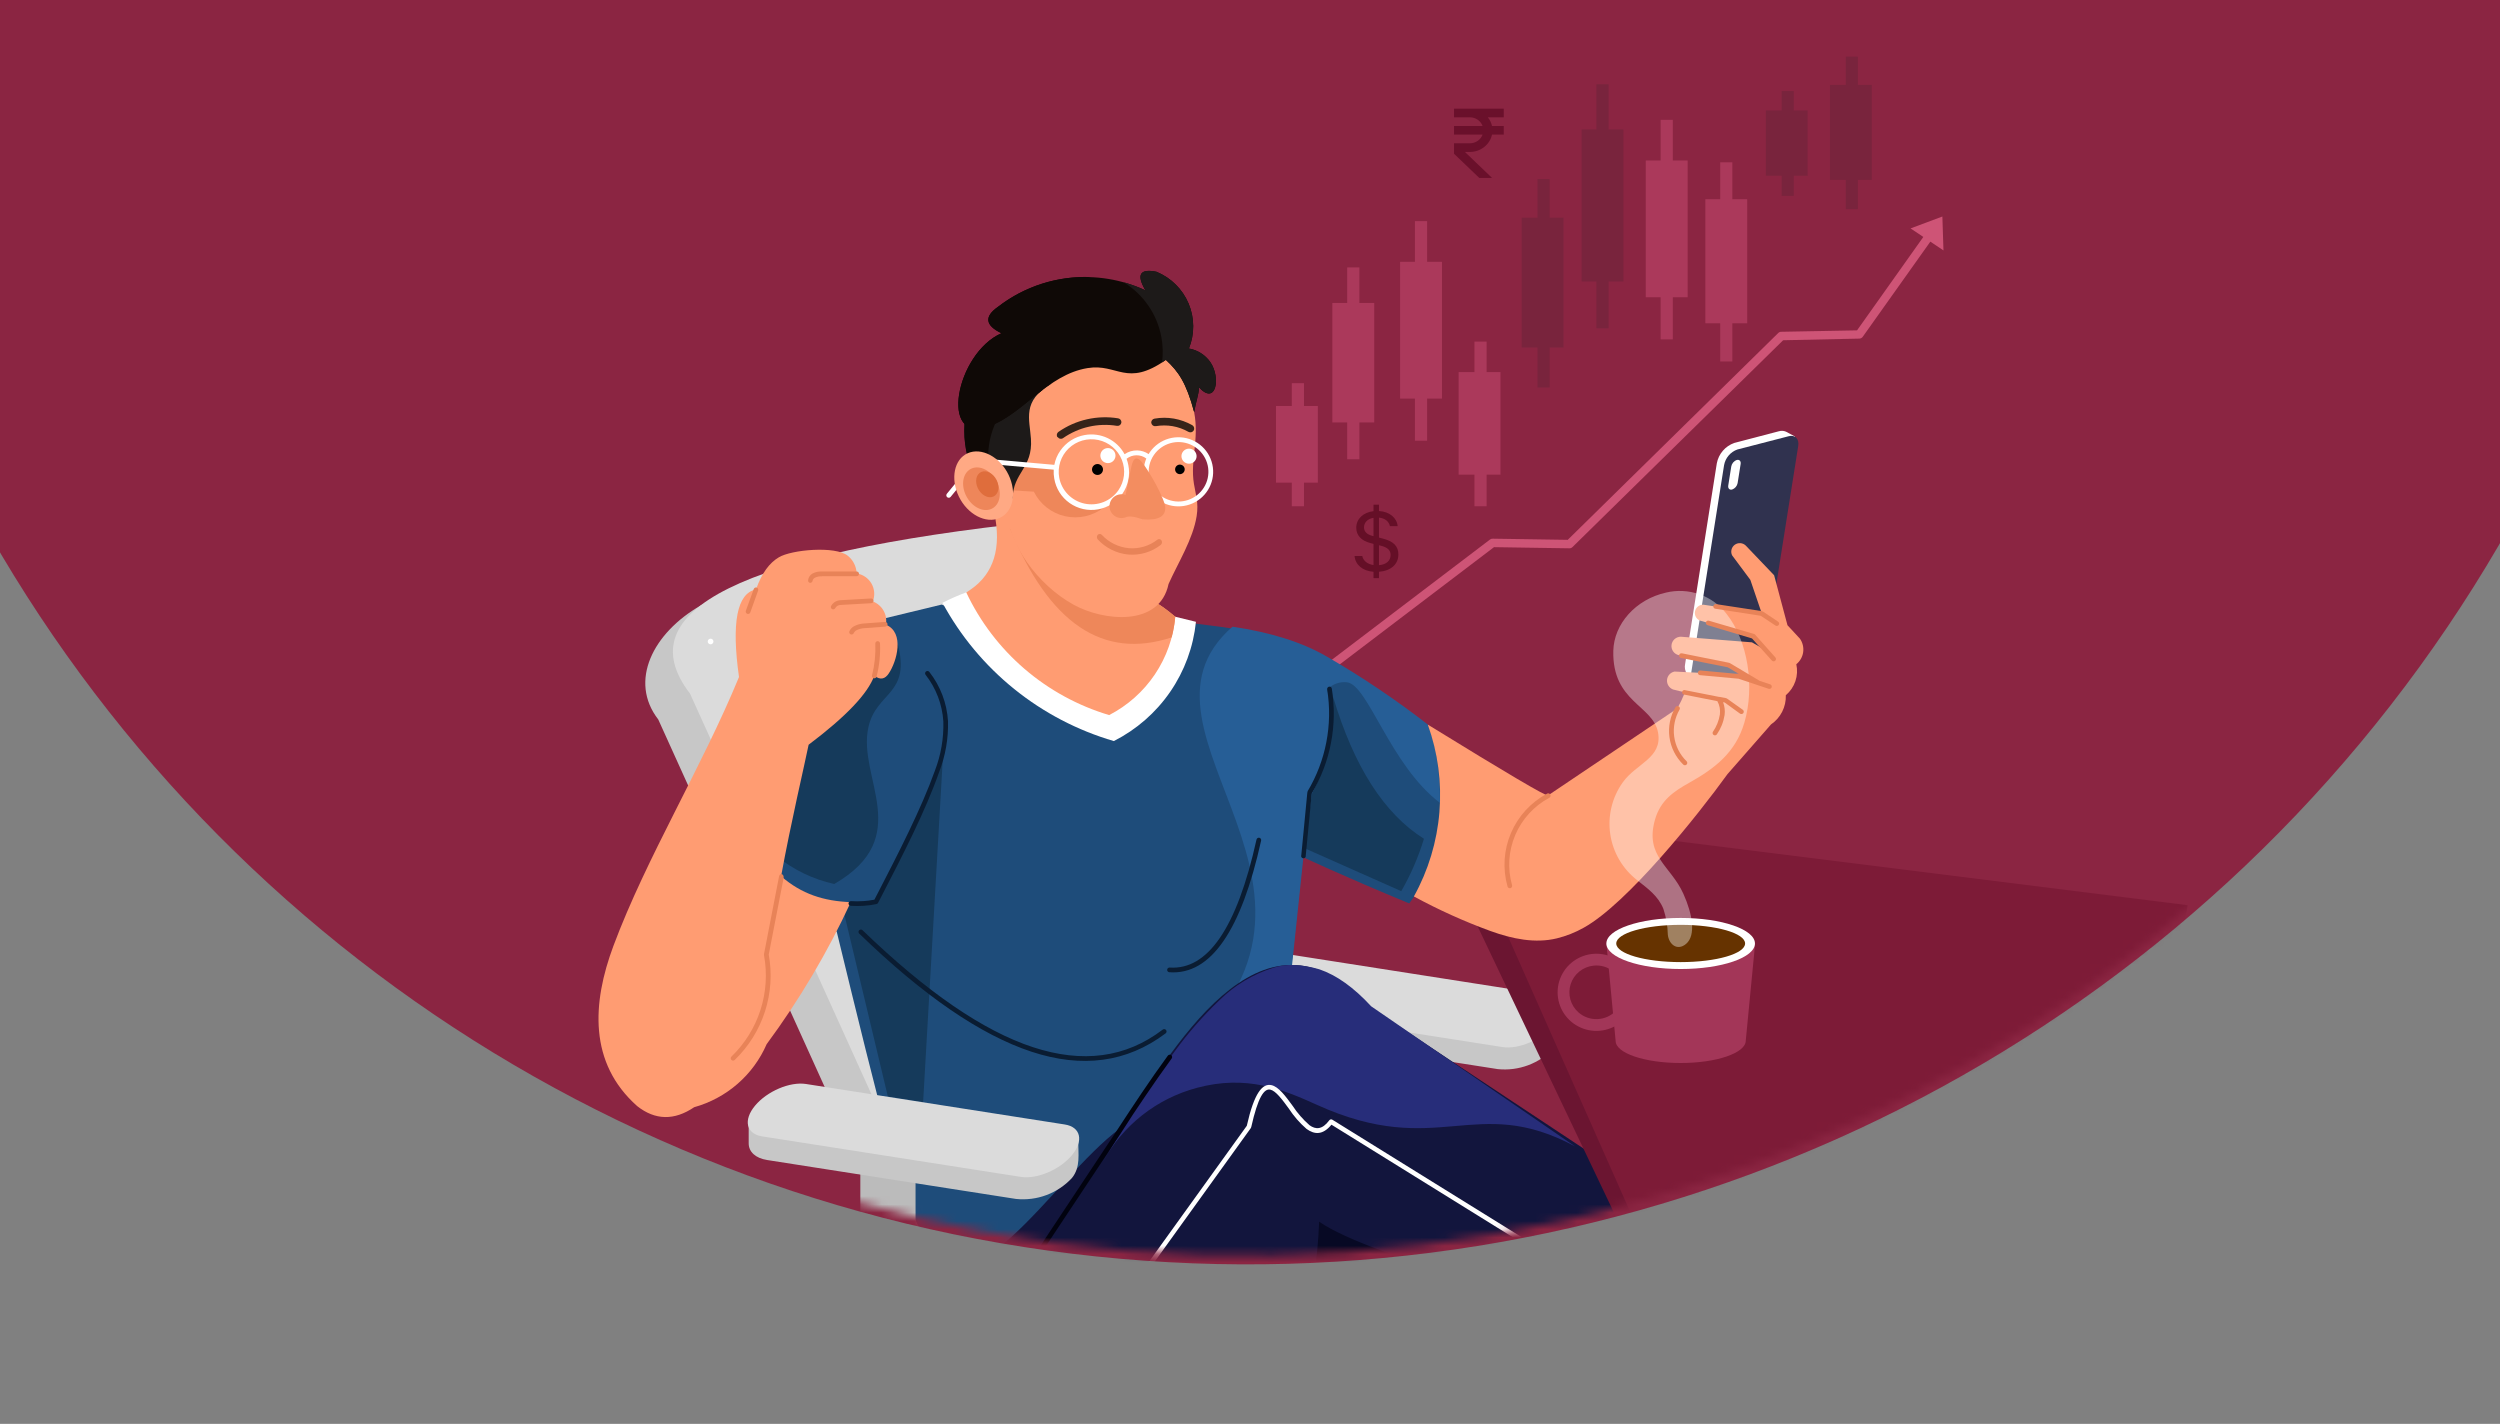 <svg width="302" height="172" viewBox="0 0 302 172" fill="none" xmlns="http://www.w3.org/2000/svg">
<rect x="0" y="0" width="302" height="172" fill="#808080" stroke="none"/>
<circle cx="150.674" cy="-22.25" r="174.984" transform="rotate(95.991 150.674 -22.25)" fill="#8B2542"/>
<mask id="mask0_1069_6747" style="mask-type:alpha" maskUnits="userSpaceOnUse" x="-25" y="-199" width="351" height="351">
<circle cx="150.671" cy="-23.329" r="174.984" transform="rotate(83.125 150.671 -23.329)" fill="#8B2542"/>
</mask>
<g mask="url(#mask0_1069_6747)">
<path d="M215.187 40.079C215.118 40.077 215.05 40.088 214.986 40.113C214.922 40.138 214.864 40.175 214.815 40.223L189.381 65.213L180.342 65.073C180.218 65.063 180.094 65.099 179.994 65.174L139.464 95.982H125.573C125.437 95.982 125.307 96.036 125.211 96.132C125.115 96.228 125.061 96.358 125.061 96.494C125.061 96.629 125.115 96.759 125.211 96.855C125.307 96.951 125.437 97.005 125.573 97.005H139.636C139.76 97.006 139.88 96.961 139.973 96.88L180.475 66.096L189.581 66.236C189.649 66.238 189.716 66.226 189.779 66.201C189.842 66.176 189.9 66.139 189.949 66.092L215.402 41.102L224.609 40.903C224.694 40.901 224.777 40.878 224.851 40.837C224.924 40.795 224.987 40.736 225.032 40.665L233.186 29.189L234.771 30.251L234.638 26.155L230.796 27.592L232.337 28.623L224.331 39.907L215.187 40.079Z" fill="#CE5476"/>
<path fill-rule="evenodd" clip-rule="evenodd" d="M96.661 152.638C96.661 158.427 114.069 164.072 135.537 165.243C157.005 166.414 174.424 162.672 174.424 156.882C174.424 151.093 157.021 145.442 135.553 144.272C114.085 143.101 96.661 146.843 96.661 152.638Z" fill="#DBDBDB"/>
<path fill-rule="evenodd" clip-rule="evenodd" d="M162.097 121.157V145.389C164.267 146.522 166.493 147.556 168.774 148.489V121.157H162.097Z" fill="white"/>
<path fill-rule="evenodd" clip-rule="evenodd" d="M148.642 122.44C148.642 123.434 149.437 124.225 150.887 124.45L180.933 129.149C182.178 129.277 183.436 129.116 184.607 128.678C185.779 128.24 186.832 127.537 187.685 126.625C188.759 125.321 188.442 123.675 188.447 122.162C188.181 122.198 187.932 122.311 187.729 122.487C187.527 122.662 187.381 122.893 187.309 123.151C186.958 122.985 186.586 122.871 186.202 122.814L156.156 118.115C153.987 117.904 151.821 118.553 150.13 119.922C149.911 119.785 149.666 119.694 149.411 119.653C149.155 119.611 148.894 119.621 148.642 119.681V122.44Z" fill="#C7C7C7"/>
<path fill-rule="evenodd" clip-rule="evenodd" d="M181.514 126.486C183.447 126.786 186.208 125.61 187.658 123.867C189.108 122.124 188.732 120.451 186.783 120.152L155.523 115.26C153.595 114.961 150.829 116.137 149.384 117.88C147.934 119.622 148.31 121.296 150.254 121.595L181.514 126.486Z" fill="#DBDBDB"/>
<path fill-rule="evenodd" clip-rule="evenodd" d="M79.517 86.912C96.422 124.246 104.874 142.912 104.874 142.908C107.066 143.768 109.414 144.16 111.768 144.056C114.121 143.953 116.426 143.358 118.533 142.31C134.879 121.091 135.839 95.706 121.412 66.154C102.275 68.218 91.275 69.319 84.631 73.152C78.884 76.45 75.924 82.277 79.517 86.912Z" fill="#C7C7C7"/>
<path fill-rule="evenodd" clip-rule="evenodd" d="M83.358 83.795L108.715 139.792C110.908 140.649 113.259 141.036 115.614 140.928C117.968 140.821 120.273 140.22 122.379 139.166C138.717 117.951 139.675 92.568 125.252 63.017C89.585 66.83 75.62 73.756 83.358 83.795Z" fill="#DBDBDB"/>
<path fill-rule="evenodd" clip-rule="evenodd" d="M179.021 161.02L174.569 149.714C173.786 147.294 172.159 145.232 169.982 143.902C167.806 142.571 165.223 142.059 162.7 142.458C160.178 142.857 157.881 144.141 156.226 146.077C154.571 148.013 153.666 150.475 153.675 153.017C152.333 157.454 151.532 159.949 151.274 160.501L158.606 168.402C165.716 166.875 172.585 164.392 179.021 161.02Z" fill="#070924"/>
<path d="M157.511 150.053L157.009 150.32L165.726 166.582L166.229 166.315L157.511 150.053Z" fill="#01020F"/>
<path fill-rule="evenodd" clip-rule="evenodd" d="M157.383 103.532C157.383 103.532 162.099 105.766 170.236 109.134C174.721 103.099 175.854 94.423 172.384 87.751C168.453 84.758 162.351 80.39 157.834 78.37C155.509 77.374 153.073 76.656 150.578 76.231C148.429 75.803 146.281 75.579 144.358 75.322C137.644 79.125 127.439 78.362 113.743 73.034L101.347 76.033C94.819 85.1 89.254 95.85 84.653 108.284L101.073 112.529C106.191 133.564 109.419 146.854 111.691 149.238C112.83 154.289 114.989 156.294 117.744 157.534C131.784 163.853 148.542 135.424 155.525 120.553C155.457 121.9 156.076 116.226 157.383 103.532Z" fill="#1E4C7A"/>
<path fill-rule="evenodd" clip-rule="evenodd" d="M144.47 75.114C143.659 74.921 142.784 74.713 141.973 74.504C140.167 74.084 138.447 73.361 136.886 72.366C133.568 73.387 130.013 73.348 126.719 72.254C125.89 71.988 125.082 71.661 124.302 71.276L124.151 71.201C122.948 70.601 121.821 69.86 120.794 68.993C119.622 70.107 118.238 70.978 116.723 71.554C115.742 71.921 114.782 72.344 113.85 72.821C116.019 76.828 118.966 80.367 122.519 83.234C126.072 86.1 130.161 88.237 134.55 89.521C137.283 88.138 139.623 86.094 141.356 83.577C143.09 81.06 144.16 78.15 144.47 75.114Z" fill="white"/>
<path fill-rule="evenodd" clip-rule="evenodd" d="M116.722 71.559C118.39 75.099 120.79 78.249 123.764 80.804C126.739 83.358 130.222 85.259 133.985 86.383C136.214 85.233 138.115 83.541 139.511 81.465C140.907 79.388 141.754 76.994 141.972 74.504C139.923 72.794 138.921 72.284 138.964 72.976C125.253 60.983 119.017 57.569 120.256 62.733C120.919 66.825 119.741 69.766 116.722 71.559Z" fill="#FF9C72"/>
<path fill-rule="evenodd" clip-rule="evenodd" d="M141.537 76.996C141.752 76.179 141.897 75.346 141.972 74.504C141.328 73.945 140.644 73.432 139.926 72.97C131.501 70.308 125.521 67.249 121.987 63.792C126.727 75.328 133.244 79.729 141.537 76.996Z" fill="#EE875A"/>
<path fill-rule="evenodd" clip-rule="evenodd" d="M144.255 49.791C143.974 47.648 143.179 45.604 141.938 43.831C140.697 42.057 139.046 40.606 137.124 39.601C135.202 38.595 133.066 38.064 130.894 38.051C128.723 38.039 126.58 38.547 124.647 39.531C122.714 40.515 121.047 41.947 119.786 43.706C118.525 45.466 117.707 47.501 117.401 49.641C117.096 51.78 117.311 53.962 118.03 56.001C118.748 58.04 119.949 59.878 121.53 61.359C121.777 65.706 125.338 70.656 129.694 73.05C133.309 75.044 140.076 75.755 141.161 70.549C142.311 67.977 144.115 65.133 144.556 62.338C144.813 60.697 144.432 59.734 144.228 58.457C143.755 55.575 144.883 53.127 144.255 49.791Z" fill="#FF9C72"/>
<path fill-rule="evenodd" clip-rule="evenodd" d="M128.652 62.359C129.467 62.542 130.312 62.541 131.127 62.356C131.941 62.171 132.703 61.807 133.357 61.29C132.657 61.446 131.93 61.44 131.232 61.272C130.534 61.104 129.885 60.779 129.333 60.322C128.782 59.865 128.343 59.288 128.051 58.636C127.758 57.983 127.62 57.273 127.648 56.559L123.195 56.094C122.127 56.824 121.363 57.917 121.047 59.168L124.887 59.392C125.253 60.135 125.781 60.786 126.432 61.299C127.084 61.813 127.842 62.175 128.652 62.359Z" fill="#EE875A"/>
<path fill-rule="evenodd" clip-rule="evenodd" d="M126.95 46.381C121.356 48.017 117.876 49.62 116.508 51.192C116.37 53.371 116.794 55.55 117.738 57.521C118.69 57.459 119.637 57.687 120.456 58.174C121.274 58.661 121.924 59.384 122.32 60.248C122.368 57.04 124.78 56.58 124.538 53.015C124.382 50.631 123.431 48.45 126.95 46.381Z" fill="#1D1A19"/>
<path d="M139.62 51.48C140.292 51.366 140.978 51.366 141.65 51.48C142.325 51.598 142.974 51.831 143.568 52.17C143.676 52.229 143.803 52.244 143.922 52.213C144.041 52.179 144.141 52.1 144.202 51.994C144.232 51.942 144.252 51.884 144.259 51.824C144.266 51.765 144.261 51.704 144.245 51.646C144.212 51.528 144.135 51.426 144.03 51.363C143.341 50.974 142.591 50.705 141.811 50.566C141.423 50.5 141.029 50.466 140.635 50.465C140.241 50.468 139.847 50.504 139.459 50.572C139.337 50.593 139.229 50.661 139.158 50.761C139.086 50.861 139.057 50.985 139.078 51.106C139.103 51.226 139.172 51.333 139.271 51.406C139.373 51.474 139.498 51.501 139.62 51.48Z" fill="#362319"/>
<path d="M127.776 52.806C127.81 52.856 127.854 52.899 127.905 52.932C127.956 52.965 128.014 52.987 128.074 52.998C128.133 53.009 128.195 53.008 128.254 52.996C128.314 52.983 128.37 52.958 128.42 52.924C128.889 52.596 129.389 52.315 129.914 52.084C130.431 51.853 130.971 51.673 131.525 51.55C132.082 51.421 132.65 51.348 133.222 51.331C133.796 51.312 134.369 51.35 134.935 51.443C135.057 51.459 135.18 51.429 135.279 51.358C135.375 51.284 135.44 51.177 135.462 51.058C135.479 50.939 135.448 50.818 135.376 50.721C135.304 50.623 135.196 50.555 135.075 50.534C134.45 50.432 133.817 50.391 133.185 50.411C131.916 50.452 130.667 50.735 129.505 51.245C128.927 51.503 128.375 51.814 127.856 52.175C127.757 52.246 127.689 52.353 127.668 52.473C127.647 52.593 127.674 52.717 127.744 52.817L127.776 52.806Z" fill="#362319"/>
<path fill-rule="evenodd" clip-rule="evenodd" d="M143.105 56.596C143.075 56.447 142.988 56.314 142.861 56.227C142.735 56.141 142.58 56.106 142.428 56.131C142.353 56.145 142.282 56.173 142.218 56.215C142.153 56.256 142.098 56.309 142.055 56.372C142.011 56.434 141.981 56.505 141.965 56.579C141.949 56.653 141.947 56.73 141.961 56.805C141.975 56.88 142.003 56.951 142.045 57.015C142.086 57.079 142.14 57.134 142.203 57.177C142.266 57.22 142.336 57.251 142.411 57.267C142.486 57.282 142.563 57.284 142.638 57.27C142.788 57.24 142.921 57.153 143.009 57.027C143.096 56.902 143.13 56.747 143.105 56.596Z" fill="black"/>
<path fill-rule="evenodd" clip-rule="evenodd" d="M133.233 56.596C133.209 56.467 133.148 56.348 133.057 56.254C132.965 56.159 132.848 56.094 132.719 56.066C132.59 56.038 132.456 56.049 132.333 56.097C132.211 56.145 132.105 56.228 132.03 56.336C131.955 56.444 131.914 56.571 131.911 56.702C131.909 56.833 131.946 56.962 132.017 57.072C132.088 57.183 132.191 57.269 132.311 57.322C132.432 57.374 132.566 57.389 132.696 57.366C132.869 57.334 133.022 57.235 133.122 57.091C133.223 56.947 133.262 56.769 133.233 56.596Z" fill="black"/>
<path fill-rule="evenodd" clip-rule="evenodd" d="M143.809 55.998C143.985 55.963 144.148 55.878 144.276 55.752C144.403 55.626 144.491 55.465 144.528 55.29C144.564 55.114 144.547 54.932 144.48 54.766C144.413 54.6 144.298 54.457 144.149 54.356C144.001 54.255 143.826 54.2 143.646 54.197C143.466 54.195 143.289 54.245 143.138 54.342C142.987 54.44 142.868 54.579 142.796 54.743C142.724 54.907 142.703 55.089 142.734 55.265C142.755 55.384 142.799 55.498 142.865 55.6C142.93 55.702 143.016 55.789 143.116 55.857C143.216 55.926 143.329 55.973 143.448 55.997C143.567 56.022 143.69 56.022 143.809 55.998Z" fill="white"/>
<path fill-rule="evenodd" clip-rule="evenodd" d="M134.013 55.928C134.19 55.894 134.352 55.808 134.48 55.682C134.608 55.556 134.695 55.395 134.732 55.22C134.768 55.045 134.752 54.863 134.684 54.697C134.617 54.53 134.502 54.388 134.354 54.287C134.205 54.185 134.03 54.13 133.85 54.128C133.67 54.125 133.494 54.176 133.342 54.273C133.191 54.37 133.072 54.509 133 54.674C132.929 54.838 132.907 55.02 132.939 55.196C132.959 55.315 133.004 55.429 133.069 55.53C133.135 55.632 133.22 55.72 133.32 55.788C133.42 55.856 133.533 55.904 133.652 55.928C133.771 55.952 133.894 55.952 134.013 55.928Z" fill="white"/>
<path d="M140.221 65.823C140.297 65.759 140.348 65.67 140.364 65.572C140.381 65.475 140.363 65.374 140.312 65.288C140.288 65.247 140.255 65.211 140.216 65.184C140.177 65.156 140.132 65.137 140.084 65.128C140.037 65.119 139.988 65.12 139.942 65.131C139.895 65.142 139.851 65.163 139.813 65.192C138.834 65.957 137.599 66.324 136.359 66.219C135.113 66.101 133.954 65.53 133.104 64.615C133.073 64.579 133.034 64.55 132.991 64.53C132.947 64.51 132.9 64.5 132.852 64.5C132.804 64.5 132.757 64.51 132.713 64.53C132.669 64.55 132.631 64.579 132.599 64.615C132.538 64.69 132.504 64.785 132.504 64.882C132.504 64.98 132.538 65.074 132.599 65.15C133.559 66.195 134.874 66.85 136.289 66.988C137.701 67.11 139.106 66.693 140.221 65.823Z" fill="#E88358"/>
<path fill-rule="evenodd" clip-rule="evenodd" d="M122.743 47.749C119.575 48.915 117.496 50.066 116.508 51.203C116.37 53.382 116.793 55.561 117.738 57.532C118.42 57.486 119.104 57.59 119.741 57.837C119.662 57.541 119.592 57.241 119.532 56.938C119.225 55.261 119.359 53.533 119.922 51.923C120.485 50.313 121.457 48.875 122.743 47.749Z" fill="#0F0906"/>
<path fill-rule="evenodd" clip-rule="evenodd" d="M119.424 51.523C123.555 50.064 126.519 45.258 131.369 44.467C135.016 43.868 136.074 46.819 140.833 43.478C142.359 44.879 143.304 46.236 144.255 49.791C144.469 48.508 144.792 47.739 144.851 46.803C146.892 49.048 147.509 45.622 146.204 43.745C145.904 43.316 145.521 42.949 145.077 42.668C144.634 42.386 144.139 42.194 143.621 42.104C144.328 40.357 144.313 38.403 143.58 36.667C142.847 34.931 141.454 33.554 139.705 32.835C137.697 32.428 137.249 33.175 138.363 35.075C135.503 33.743 132.329 33.223 129.191 33.572C126.053 33.921 123.073 35.125 120.579 37.053C118.867 38.239 118.998 39.308 120.971 40.26C115.46 42.698 113.387 53.662 119.424 51.523Z" fill="#0F0906"/>
<path d="M138.228 57.746C138.403 58.696 138.903 59.556 139.644 60.18C140.384 60.804 141.319 61.154 142.289 61.169C143.26 61.184 144.205 60.863 144.965 60.263C145.724 59.662 146.251 58.817 146.456 57.873C146.66 56.929 146.529 55.944 146.085 55.085C145.641 54.226 144.912 53.547 144.022 53.163C143.132 52.779 142.135 52.714 141.202 52.98C140.269 53.245 139.457 53.824 138.905 54.618L138.755 54.854C138.348 54.575 137.868 54.42 137.374 54.41C136.83 54.397 136.295 54.558 135.849 54.87C135.394 54.023 134.681 53.343 133.812 52.927C132.943 52.511 131.963 52.38 131.015 52.555C130.427 52.661 129.865 52.882 129.363 53.205C128.86 53.528 128.427 53.947 128.088 54.437C127.727 54.952 127.48 55.536 127.363 56.153L118.092 55.329C118.044 55.324 117.995 55.331 117.95 55.35C117.905 55.369 117.865 55.398 117.835 55.436L114.381 59.649C114.356 59.679 114.338 59.713 114.326 59.75C114.315 59.787 114.311 59.826 114.315 59.864C114.319 59.903 114.33 59.94 114.348 59.974C114.366 60.008 114.391 60.038 114.421 60.063C114.451 60.088 114.486 60.106 114.523 60.117C114.56 60.129 114.599 60.133 114.638 60.129C114.676 60.125 114.714 60.114 114.748 60.096C114.782 60.078 114.813 60.053 114.837 60.023L118.194 55.928L127.288 56.735C127.268 57.093 127.289 57.452 127.352 57.804C127.449 58.397 127.664 58.965 127.984 59.474C128.304 59.984 128.723 60.425 129.216 60.772C129.708 61.118 130.266 61.364 130.855 61.495C131.444 61.625 132.054 61.637 132.648 61.531C133.242 61.424 133.809 61.201 134.315 60.875C134.822 60.548 135.258 60.124 135.598 59.628C135.939 59.132 136.177 58.574 136.298 57.985C136.42 57.397 136.422 56.79 136.306 56.201C136.256 55.935 136.184 55.674 136.091 55.42C136.428 55.152 136.846 55.003 137.278 54.998C137.709 54.992 138.131 55.129 138.476 55.388C138.164 56.133 138.078 56.953 138.228 57.746ZM139.394 54.955C139.868 54.27 140.566 53.77 141.37 53.54C142.173 53.311 143.031 53.365 143.798 53.696C144.566 54.026 145.194 54.61 145.576 55.35C145.958 56.09 146.071 56.938 145.894 57.752C145.718 58.565 145.264 59.291 144.609 59.808C143.954 60.325 143.139 60.599 142.303 60.585C141.468 60.57 140.663 60.267 140.027 59.728C139.39 59.189 138.962 58.447 138.814 57.628C138.645 56.696 138.854 55.735 139.394 54.955ZM135.097 59.232C134.651 59.87 134.025 60.364 133.298 60.649C132.571 60.934 131.775 60.999 131.012 60.835C130.248 60.671 129.55 60.285 129.005 59.727C128.461 59.169 128.095 58.462 127.954 57.698C127.838 57.061 127.882 56.406 128.081 55.791C128.28 55.175 128.629 54.618 129.096 54.169C129.563 53.719 130.134 53.391 130.759 53.214C131.383 53.036 132.042 53.015 132.677 53.151C133.312 53.288 133.904 53.578 134.4 53.996C134.895 54.414 135.28 54.947 135.519 55.548C135.758 56.15 135.845 56.8 135.771 57.443C135.698 58.085 135.466 58.7 135.097 59.232Z" fill="white"/>
<path fill-rule="evenodd" clip-rule="evenodd" d="M120.751 62.573C122.4 61.846 122.867 59.499 121.825 57.339C120.783 55.18 118.554 54.02 116.905 54.747C115.256 55.474 114.789 57.826 115.831 59.986C116.873 62.145 119.102 63.305 120.751 62.573Z" fill="#FFA984"/>
<path fill-rule="evenodd" clip-rule="evenodd" d="M119.765 61.474C120.791 61.02 121.086 59.555 120.42 58.208C119.754 56.861 118.379 56.139 117.353 56.604C116.327 57.069 116.032 58.523 116.698 59.87C117.364 61.217 118.734 61.934 119.765 61.474Z" fill="#EE865A"/>
<path fill-rule="evenodd" clip-rule="evenodd" d="M119.999 59.986C120.627 59.708 120.805 58.815 120.397 57.997C119.988 57.179 119.161 56.735 118.533 57.013C117.904 57.291 117.727 58.179 118.135 59.002C118.543 59.825 119.376 60.264 119.999 59.986Z" fill="#DF6D3C"/>
<path fill-rule="evenodd" clip-rule="evenodd" d="M135.913 62.519C136.295 62.3 136.988 62.37 138.013 62.733C140.081 62.904 140.774 62.295 140.763 61.354C140.763 60.285 138.701 56.703 137.895 55.773C137.423 55.239 136.961 55.116 136.681 56.308C136.681 56.308 136.443 57.469 135.967 59.793C135.751 59.715 135.519 59.689 135.291 59.718C135.063 59.747 134.846 59.829 134.656 59.959C134.466 60.088 134.311 60.26 134.202 60.462C134.092 60.663 134.033 60.888 134.029 61.116C134.024 61.345 134.074 61.571 134.176 61.777C134.277 61.982 134.426 62.161 134.61 62.297C134.794 62.434 135.009 62.525 135.235 62.563C135.462 62.6 135.694 62.584 135.913 62.514V62.519Z" fill="#F38D60"/>
<path fill-rule="evenodd" clip-rule="evenodd" d="M119.425 51.523C121.783 50.689 123.765 48.765 125.93 47.118C124.847 44.872 124.658 42.301 125.4 39.922C126.142 37.542 127.761 35.53 129.931 34.289C130.501 33.958 131.102 33.682 131.725 33.465C127.704 33.322 123.76 34.588 120.58 37.042C118.869 38.228 118.999 39.298 120.972 40.249C115.462 42.697 113.388 53.661 119.425 51.523Z" fill="#0F0906"/>
<path fill-rule="evenodd" clip-rule="evenodd" d="M140.297 40.741C140.481 41.743 140.508 42.767 140.377 43.777C140.528 43.681 140.678 43.58 140.834 43.467C142.359 44.868 143.305 46.226 144.255 49.781C144.47 48.498 144.792 47.728 144.852 46.792C146.893 49.038 147.51 45.611 146.205 43.735C145.905 43.305 145.522 42.939 145.078 42.657C144.635 42.375 144.14 42.184 143.622 42.093C144.329 40.347 144.314 38.393 143.581 36.657C142.847 34.921 141.455 33.543 139.706 32.824C137.697 32.418 137.25 33.164 138.363 35.064C137.509 34.667 136.623 34.34 135.715 34.086C136.908 34.81 137.933 35.777 138.723 36.925C139.513 38.072 140.049 39.372 140.297 40.741Z" fill="#1D1A19"/>
<path d="M161.045 84.196C161.15 88.233 160.273 92.234 158.488 95.861C158.13 97.108 157.833 99.31 157.597 102.468L169.273 107.653C170.423 105.653 171.342 103.53 172.013 101.324C167.2 98.298 163.544 92.589 161.045 84.196Z" fill="#153A5B"/>
<path d="M140.995 128.614C150.359 124.744 155.372 120.88 156.034 117.024C156.625 111.465 157.109 106.787 157.447 103.591L158.478 95.861C160.68 91.68 161.3 87.486 160.337 83.277C160.642 82.96 161.016 82.719 161.431 82.57C161.846 82.422 162.289 82.371 162.727 82.422C165.267 82.726 167.937 92.445 173.952 96.989C173.92 92.962 173.431 89.808 172.486 87.527C168.615 84.521 164.544 81.781 160.299 79.326C157.331 77.594 153.524 76.388 148.88 75.707C134.061 88.644 167.625 108.097 140.995 128.614Z" fill="#265E96"/>
<path d="M114.236 85.164C114.145 86.821 114.048 88.425 113.962 89.975C114.26 88.39 114.352 86.773 114.236 85.164Z" fill="#220D82"/>
<path d="M103.102 108.985C102.479 109.027 102.114 109.573 102.028 110.588C102.028 110.588 103.77 117.88 107.254 132.463L111.513 133.131C111.513 133.131 112.335 118.735 113.989 89.97C113.649 91.753 113.087 93.488 112.319 95.134C108.308 104.015 106.303 108.455 106.303 108.455C105.836 108.76 104.778 108.931 103.102 108.985Z" fill="#153A5B"/>
<path d="M108.414 77.669C98.388 81.144 93.514 89.724 93.794 103.409C95.823 105.064 98.215 106.221 100.776 106.787C110.584 101.116 103.542 93.958 104.901 87.864C105.846 83.507 110.127 83.966 108.414 77.669Z" fill="#153A5B"/>
<path fill-rule="evenodd" clip-rule="evenodd" d="M146.014 169.67H146.122H146.336H146.589C148.082 169.577 149.573 169.443 151.063 169.269C156.939 164.543 159.028 156.236 159.351 147.576C165.538 151.89 189.358 157.903 198.989 160.362C203.566 157.256 199.01 150.373 202.857 146.406L165.35 121.558C152.153 107.157 141.347 127.631 135.272 136.339C127.167 142.305 116.414 161.031 111.951 148.538C111.897 158.492 115.018 163.848 120.281 166.959C122.183 167.473 124.1 167.916 126.034 168.291H126.071C128.256 168.711 130.454 169.043 132.667 169.285C137.098 169.774 141.562 169.903 146.014 169.67Z" fill="#12153D"/>
<path d="M147.816 113.646C149.635 111.002 151.144 106.967 152.344 101.543C152.36 101.47 152.346 101.393 152.306 101.329C152.266 101.265 152.202 101.219 152.129 101.201C152.054 101.185 151.976 101.199 151.912 101.24C151.847 101.281 151.802 101.346 151.785 101.42C150.603 106.766 149.123 110.734 147.343 113.325C145.606 115.848 143.591 117.033 141.295 116.88C141.22 116.875 141.145 116.9 141.088 116.95C141.032 116.999 140.997 117.07 140.992 117.145C140.987 117.22 141.012 117.294 141.062 117.351C141.112 117.407 141.182 117.442 141.258 117.447C143.771 117.628 145.957 116.362 147.816 113.646Z" fill="#0A1C32"/>
<path fill-rule="evenodd" clip-rule="evenodd" d="M103.928 161.073C106.077 162.207 108.301 163.24 110.599 164.174V136.841H103.928V161.073Z" fill="#BBBBBB"/>
<path fill-rule="evenodd" clip-rule="evenodd" d="M90.442 138.124C90.442 139.118 91.237 139.909 92.692 140.134L122.738 144.833C123.982 144.962 125.239 144.802 126.41 144.364C127.581 143.926 128.633 143.223 129.484 142.31C130.558 141.005 130.241 139.359 130.252 137.846C129.985 137.883 129.735 137.996 129.533 138.173C129.33 138.35 129.184 138.582 129.113 138.84C128.764 138.671 128.391 138.558 128.007 138.504L97.961 133.799C95.789 133.588 93.621 134.239 91.929 135.612C91.711 135.473 91.466 135.38 91.211 135.337C90.955 135.295 90.694 135.305 90.442 135.366V138.124Z" fill="#C7C7C7"/>
<path fill-rule="evenodd" clip-rule="evenodd" d="M91.21 133.564C89.76 135.307 90.136 136.98 92.086 137.279L123.346 142.171C125.274 142.47 128.04 141.294 129.485 139.551C130.935 137.809 130.559 136.135 128.615 135.836L97.355 130.945C95.421 130.645 92.661 131.821 91.21 133.564Z" fill="#DBDBDB"/>
<path fill-rule="evenodd" clip-rule="evenodd" d="M212.398 116.242C212.723 115.443 212.973 114.616 213.145 113.772C213.575 112.778 214.042 111.762 214.386 110.736C214.495 110.207 214.648 109.689 214.842 109.185L215.379 107.876L215.519 107.309C215.618 106.915 215.764 106.535 215.954 106.176L216.153 105.775C216.396 105.336 216.665 104.911 216.958 104.503L217.495 103.685L173.845 102.129L195.205 146.99L203.203 161.325C204.216 160.391 198.079 146.732 199.046 145.745C198.546 144.469 197.954 143.231 197.273 142.04C197.3 142.017 197.325 141.992 197.349 141.965L197.472 141.842L198.117 141.201C198.335 140.809 198.608 140.449 198.928 140.132L200.383 138.683L200.63 138.453C200.781 138.277 200.947 138.122 201.108 137.961L201.35 137.732C201.452 137.619 201.559 137.507 201.667 137.406L201.994 137.079C202.376 136.503 202.779 135.941 203.203 135.396C203.444 134.98 203.742 134.6 204.089 134.268L204.164 134.198C204.423 133.621 204.787 133.097 205.239 132.653L205.384 132.509C205.489 132.273 205.613 132.046 205.754 131.83C205.947 131.316 206.221 130.836 206.565 130.408C206.817 129.81 207.182 129.266 207.639 128.804L207.865 128.505C207.994 128.239 208.147 127.985 208.322 127.746C208.401 127.491 208.5 127.243 208.617 127.003L208.724 126.591C209.035 125.815 209.339 125.036 209.638 124.255L209.675 124.175L210.046 123.074C210.144 122.789 210.265 122.512 210.406 122.245L211.013 120.422L211.26 119.695C211.405 119.267 212.114 118.091 211.861 118.476L211.775 118.594C211.872 118.118 211.995 117.653 212.119 117.183L212.398 116.242Z" fill="#6B1531"/>
<path fill-rule="evenodd" clip-rule="evenodd" d="M175.557 98.234L203.341 160.844C216.053 148.245 262.012 127.061 264.268 109.348L175.557 98.234Z" fill="#7D1B37"/>
<path fill-rule="evenodd" clip-rule="evenodd" d="M204.47 82.245C204.507 82.276 204.507 82.276 204.47 82.245V82.245Z" fill="white"/>
<path fill-rule="evenodd" clip-rule="evenodd" d="M205.039 81.743L210.411 80.331C210.948 80.144 211.426 79.818 211.796 79.387C212.166 78.956 212.414 78.435 212.516 77.878L216.351 53.624C216.368 53.525 216.377 53.425 216.378 53.325C216.506 53.286 216.62 53.208 216.701 53.101C216.782 52.995 216.827 52.865 216.829 52.731L215.851 52.197C215.704 52.115 215.541 52.065 215.373 52.048C215.205 52.032 215.035 52.05 214.874 52.101L209.503 53.507C208.965 53.697 208.487 54.024 208.117 54.455C207.747 54.887 207.497 55.408 207.392 55.966L203.562 80.219C203.518 80.417 203.513 80.621 203.549 80.82C203.585 81.019 203.661 81.21 203.772 81.379C203.783 81.398 203.796 81.416 203.809 81.433L204.449 82.24C204.505 82.18 204.547 82.109 204.573 82.032C204.599 81.954 204.608 81.872 204.599 81.791C204.747 81.798 204.896 81.782 205.039 81.743Z" fill="white"/>
<path fill-rule="evenodd" clip-rule="evenodd" d="M205.431 82.502L211.635 80.898C212.048 80.75 212.415 80.496 212.698 80.162C212.981 79.828 213.17 79.425 213.246 78.995L217.226 53.87C217.36 53.02 216.845 52.496 216.082 52.694L209.878 54.298C209.466 54.444 209.099 54.697 208.816 55.031C208.533 55.364 208.344 55.766 208.267 56.195L204.287 81.352C204.153 82.176 204.668 82.705 205.431 82.502Z" fill="#30324F"/>
<path fill-rule="evenodd" clip-rule="evenodd" d="M180.025 112.459C182.711 113.437 185.472 113.983 188.055 113.357C189.198 113.078 190.297 112.643 191.321 112.064C196.595 109.14 205.092 98.486 208.68 93.514C208.68 93.514 210.433 91.513 213.938 87.511C214.511 87.121 214.976 86.593 215.288 85.976C215.601 85.359 215.752 84.673 215.727 83.983C216.26 83.532 216.66 82.946 216.883 82.287C217.106 81.627 217.145 80.92 216.994 80.24C217.445 79.876 217.74 79.356 217.822 78.784C217.903 78.212 217.765 77.631 217.435 77.156L215.926 75.526L214.314 69.49L210.887 65.903C210.714 65.734 210.486 65.632 210.244 65.614C210.002 65.596 209.761 65.663 209.564 65.804C209.367 65.945 209.227 66.151 209.167 66.385C209.107 66.62 209.133 66.867 209.239 67.085C209.239 67.085 209.969 68.074 211.441 70.046L212.826 74.114L205.753 73.045C205.523 73.043 205.299 73.119 205.118 73.261C204.938 73.403 204.812 73.603 204.761 73.826C204.711 74.05 204.739 74.284 204.842 74.489C204.944 74.694 205.114 74.858 205.323 74.954L211.833 76.873L213.358 78.573L211.634 77.594L203.04 76.915C202.759 76.917 202.489 77.022 202.281 77.21C202.074 77.399 201.944 77.657 201.917 77.936C201.89 78.214 201.968 78.493 202.136 78.717C202.304 78.942 202.55 79.096 202.826 79.15L208.798 80.342L212.3 82.422L210.066 81.711L205.371 81.278L202.294 81.123C202.05 81.168 201.828 81.293 201.662 81.476C201.497 81.66 201.396 81.892 201.375 82.138C201.357 82.384 201.418 82.629 201.551 82.837C201.683 83.045 201.88 83.205 202.111 83.293L203.54 83.646C203.272 84.308 202.965 84.954 202.621 85.581L187.008 96.085C186.9 96.285 182.057 93.434 172.479 87.532C173.694 90.913 174.172 94.512 173.882 98.091C173.592 101.67 172.541 105.146 170.798 108.29C173.766 109.904 176.85 111.298 180.025 112.459Z" fill="#FF9C72"/>
<path fill-rule="evenodd" clip-rule="evenodd" d="M209.239 59.136C209.409 59.075 209.56 58.971 209.677 58.834C209.794 58.697 209.872 58.532 209.905 58.355L210.27 56.046C210.324 55.704 210.115 55.484 209.803 55.565C209.633 55.625 209.482 55.729 209.365 55.866C209.248 56.003 209.17 56.168 209.137 56.345L208.772 58.654C208.718 58.997 208.928 59.216 209.239 59.136Z" fill="white"/>
<path fill-rule="evenodd" clip-rule="evenodd" d="M105.615 81.62C106.389 82.224 106.937 81.972 107.334 81.395C108.349 79.925 109.316 76.408 107.012 75.461C107.122 74.883 107.024 74.285 106.736 73.772C106.447 73.259 105.986 72.863 105.433 72.655C105.571 72.306 105.629 71.931 105.601 71.558C105.574 71.184 105.463 70.821 105.276 70.496C105.088 70.171 104.83 69.892 104.52 69.68C104.209 69.468 103.855 69.328 103.483 69.271C103.469 68.859 103.366 68.454 103.18 68.085C102.995 67.716 102.732 67.391 102.409 67.133C100.916 65.919 95.604 66.4 94.078 67.325C92.945 68.004 92.048 69.186 91.323 71.201C89.028 71.671 88.344 75.2 89.271 81.785C84.711 92.851 78.126 103.494 74.103 114.261C71.525 121.162 71.096 128.405 76.972 133.618C79.152 135.335 81.447 135.38 83.857 133.751C85.794 133.21 87.586 132.246 89.1 130.928C90.615 129.61 91.815 127.972 92.612 126.134C96.577 120.774 99.982 115.026 102.774 108.979C99.508 108.861 96.818 107.995 94.358 105.847C95.534 99.4 97.194 92.375 97.682 89.964C102.205 86.557 104.849 83.776 105.615 81.62Z" fill="#FF9C72"/>
<path d="M105.545 81.935C105.619 81.953 105.697 81.941 105.762 81.902C105.827 81.863 105.875 81.8 105.894 81.726C106.227 80.419 106.366 79.07 106.307 77.722C106.303 77.647 106.269 77.576 106.213 77.525C106.157 77.474 106.083 77.447 106.006 77.45C105.969 77.452 105.932 77.461 105.899 77.477C105.865 77.493 105.835 77.516 105.81 77.544C105.785 77.572 105.766 77.604 105.753 77.639C105.741 77.675 105.736 77.712 105.738 77.749C105.791 79.041 105.657 80.334 105.34 81.587C105.331 81.624 105.328 81.661 105.333 81.698C105.338 81.735 105.351 81.771 105.37 81.803C105.389 81.836 105.414 81.864 105.444 81.886C105.474 81.909 105.508 81.925 105.545 81.935Z" fill="#E88358"/>
<path d="M94.111 105.857L92.29 115.255C92.279 115.295 92.279 115.337 92.29 115.378C92.698 117.586 92.552 119.861 91.866 122C91.179 124.139 89.972 126.077 88.353 127.641C88.327 127.667 88.306 127.698 88.291 127.733C88.277 127.767 88.269 127.804 88.269 127.841C88.269 127.878 88.277 127.915 88.291 127.95C88.306 127.984 88.327 128.015 88.353 128.042C88.379 128.068 88.411 128.089 88.445 128.103C88.48 128.117 88.517 128.125 88.554 128.125C88.592 128.125 88.629 128.117 88.663 128.103C88.698 128.089 88.729 128.068 88.756 128.042C90.438 126.418 91.693 124.407 92.41 122.186C93.126 119.965 93.282 117.603 92.865 115.308L94.659 106.065C94.734 105.558 94.213 105.403 94.111 105.857Z" fill="#E88358"/>
<path d="M99.293 69.602H103.483C103.52 69.603 103.557 69.596 103.592 69.582C103.627 69.568 103.659 69.547 103.685 69.521C103.712 69.494 103.733 69.463 103.747 69.428C103.761 69.394 103.768 69.356 103.767 69.319C103.767 69.244 103.737 69.172 103.684 69.118C103.63 69.065 103.558 69.035 103.483 69.035H99.299C98.904 69.014 98.511 69.097 98.16 69.276C98.01 69.359 97.883 69.477 97.789 69.62C97.695 69.762 97.636 69.924 97.617 70.094C97.612 70.131 97.614 70.168 97.624 70.204C97.633 70.239 97.649 70.273 97.672 70.302C97.694 70.332 97.722 70.356 97.754 70.374C97.787 70.393 97.822 70.405 97.859 70.409C97.928 70.412 97.996 70.389 98.051 70.346C98.105 70.303 98.142 70.242 98.154 70.174C98.168 70.091 98.202 70.012 98.252 69.944C98.303 69.877 98.369 69.822 98.445 69.784C98.709 69.658 99.001 69.601 99.293 69.618V69.602Z" fill="#E88358"/>
<path d="M105.519 72.564C105.518 72.526 105.509 72.49 105.493 72.456C105.477 72.422 105.454 72.391 105.426 72.366C105.398 72.341 105.365 72.322 105.329 72.31C105.294 72.298 105.256 72.294 105.218 72.296L101.518 72.505C101.261 72.521 101.013 72.604 100.798 72.746C100.637 72.86 100.504 73.008 100.406 73.178C100.366 73.242 100.353 73.319 100.37 73.392C100.388 73.466 100.433 73.529 100.497 73.569C100.561 73.609 100.639 73.621 100.712 73.604C100.749 73.596 100.783 73.58 100.813 73.559C100.844 73.537 100.87 73.51 100.889 73.478C100.954 73.355 101.051 73.253 101.171 73.182C101.29 73.111 101.427 73.075 101.566 73.077L105.256 72.868C105.293 72.866 105.33 72.856 105.364 72.839C105.397 72.822 105.427 72.799 105.451 72.771C105.476 72.742 105.494 72.709 105.506 72.674C105.518 72.638 105.522 72.601 105.519 72.564Z" fill="#E88358"/>
<path d="M104.289 75.322C103.925 75.353 103.57 75.451 103.241 75.611C102.955 75.742 102.727 75.975 102.602 76.263C102.589 76.298 102.583 76.335 102.584 76.373C102.585 76.411 102.593 76.448 102.609 76.482C102.624 76.516 102.646 76.547 102.674 76.573C102.701 76.598 102.733 76.618 102.769 76.632C102.804 76.645 102.842 76.651 102.879 76.65C102.917 76.649 102.954 76.641 102.989 76.625C103.023 76.61 103.054 76.588 103.08 76.561C103.106 76.533 103.126 76.501 103.139 76.466C103.217 76.309 103.348 76.184 103.51 76.113C103.774 75.987 104.06 75.91 104.353 75.889L106.947 75.696C107.022 75.691 107.091 75.656 107.141 75.6C107.19 75.544 107.215 75.471 107.211 75.397C107.205 75.321 107.17 75.251 107.113 75.201C107.055 75.151 106.981 75.125 106.904 75.13L104.289 75.322Z" fill="#E88358"/>
<path d="M91.054 71.153L90.097 73.788C90.085 73.823 90.079 73.861 90.082 73.898C90.084 73.936 90.093 73.973 90.11 74.007C90.126 74.04 90.149 74.071 90.178 74.096C90.206 74.121 90.239 74.139 90.275 74.151C90.31 74.164 90.347 74.17 90.384 74.168C90.421 74.166 90.457 74.157 90.491 74.141C90.524 74.125 90.554 74.103 90.579 74.075C90.604 74.048 90.623 74.015 90.635 73.98L91.58 71.34C91.593 71.305 91.599 71.267 91.597 71.23C91.595 71.193 91.586 71.156 91.57 71.122C91.554 71.088 91.531 71.058 91.504 71.033C91.476 71.008 91.443 70.989 91.408 70.976C91.338 70.955 91.262 70.962 91.196 70.995C91.13 71.027 91.079 71.084 91.054 71.153Z" fill="#E88358"/>
<path d="M103.789 112.372C103.763 112.399 103.742 112.43 103.728 112.464C103.713 112.499 103.706 112.536 103.706 112.573C103.706 112.61 103.713 112.647 103.728 112.681C103.742 112.716 103.763 112.747 103.789 112.773C111.513 120.257 118.445 125.013 124.586 127.041C130.727 129.069 136.123 128.34 140.774 124.855C140.81 124.834 140.842 124.807 140.866 124.773C140.89 124.74 140.907 124.702 140.915 124.661C140.924 124.621 140.923 124.579 140.914 124.539C140.904 124.499 140.887 124.461 140.862 124.428C140.836 124.396 140.804 124.369 140.768 124.349C140.731 124.33 140.691 124.318 140.65 124.316C140.609 124.313 140.567 124.319 140.528 124.334C140.49 124.348 140.455 124.371 140.425 124.4C135.996 127.772 130.777 128.47 124.769 126.496C118.76 124.522 111.901 119.812 104.192 112.367C104.165 112.341 104.134 112.321 104.099 112.307C104.064 112.293 104.027 112.286 103.99 112.287C103.952 112.287 103.915 112.295 103.881 112.31C103.847 112.324 103.815 112.346 103.789 112.372Z" fill="#0A1C32"/>
<path d="M105.991 107.978L105.626 108.684C105.184 108.768 104.737 108.825 104.289 108.855C103.793 108.887 103.296 108.887 102.801 108.855C102.763 108.853 102.726 108.858 102.691 108.87C102.655 108.882 102.623 108.902 102.595 108.926C102.567 108.951 102.544 108.981 102.528 109.015C102.511 109.048 102.502 109.085 102.5 109.122C102.498 109.159 102.503 109.197 102.515 109.232C102.528 109.267 102.547 109.3 102.572 109.327C102.597 109.355 102.627 109.378 102.661 109.394C102.695 109.41 102.731 109.419 102.769 109.422C103.287 109.456 103.808 109.456 104.326 109.422C104.846 109.389 105.363 109.32 105.873 109.213C105.916 109.206 105.956 109.188 105.99 109.162C106.025 109.136 106.053 109.102 106.072 109.063L106.501 108.235C108.961 103.472 111.813 97.95 113.446 93.267C114.209 91.31 114.574 89.222 114.52 87.124C114.39 84.958 113.604 82.882 112.265 81.169C112.243 81.139 112.215 81.113 112.183 81.094C112.151 81.074 112.115 81.061 112.078 81.056C112.041 81.05 112.003 81.052 111.967 81.062C111.931 81.071 111.897 81.088 111.867 81.111C111.836 81.133 111.811 81.161 111.791 81.193C111.771 81.225 111.758 81.261 111.753 81.299C111.747 81.336 111.749 81.374 111.759 81.411C111.768 81.447 111.785 81.481 111.808 81.511C113.079 83.135 113.828 85.103 113.956 87.157C114.012 89.18 113.667 91.194 112.941 93.085C111.287 97.725 108.44 103.231 105.991 107.978Z" fill="#0A1C32"/>
<path d="M157.967 95.626C157.944 95.661 157.93 95.701 157.924 95.743L157.199 103.286C157.181 103.327 157.172 103.372 157.174 103.417C157.177 103.461 157.19 103.505 157.212 103.544C157.235 103.583 157.266 103.616 157.304 103.64C157.342 103.665 157.385 103.68 157.43 103.684C157.475 103.689 157.521 103.682 157.563 103.666C157.605 103.65 157.642 103.623 157.672 103.59C157.702 103.556 157.723 103.516 157.735 103.472C157.746 103.429 157.746 103.383 157.736 103.339L158.461 95.855C160.731 92.042 161.588 87.558 160.884 83.181C160.879 83.144 160.866 83.109 160.847 83.077C160.828 83.045 160.802 83.017 160.772 82.996C160.742 82.974 160.708 82.958 160.672 82.949C160.636 82.941 160.598 82.939 160.561 82.945C160.487 82.959 160.42 83 160.375 83.06C160.33 83.121 160.31 83.197 160.32 83.272C161.009 87.538 160.166 91.91 157.94 95.62L157.967 95.626Z" fill="#0A1C32"/>
<path d="M192.502 116.65C193.345 116.558 194.19 116.8 194.855 117.324L195.73 116.201C195.016 115.645 194.155 115.307 193.252 115.228C192.349 115.149 191.442 115.333 190.642 115.757C189.842 116.181 189.182 116.828 188.744 117.618C188.305 118.408 188.107 119.307 188.172 120.207C188.237 121.107 188.563 121.969 189.111 122.688C189.659 123.407 190.405 123.953 191.258 124.258C192.111 124.564 193.035 124.616 193.918 124.409C194.8 124.202 195.603 123.744 196.23 123.092L195.198 122.108C194.614 122.716 193.816 123.074 192.971 123.108C192.127 123.142 191.302 122.849 190.671 122.29C190.2 121.872 189.861 121.327 189.696 120.721C189.531 120.115 189.546 119.474 189.74 118.876C189.934 118.279 190.299 117.75 190.789 117.355C191.279 116.96 191.875 116.715 192.502 116.65Z" fill="#A23658"/>
<path fill-rule="evenodd" clip-rule="evenodd" d="M203.025 128.411C207.365 128.411 210.888 127.203 210.888 125.711L212.021 113.977H194.055L195.167 125.738C195.167 127.224 198.685 128.411 203.025 128.411Z" fill="#A33658"/>
<path d="M203.024 117.057C207.981 117.057 211.999 115.676 211.999 113.972C211.999 112.269 207.981 110.888 203.024 110.888C198.067 110.888 194.049 112.269 194.049 113.972C194.049 115.676 198.067 117.057 203.024 117.057Z" fill="white"/>
<path d="M203.025 116.223C207.324 116.223 210.808 115.215 210.808 113.972C210.808 112.729 207.324 111.721 203.025 111.721C198.727 111.721 195.243 112.729 195.243 113.972C195.243 115.215 198.727 116.223 203.025 116.223Z" fill="#663300"/>
<path opacity="0.38" fill-rule="evenodd" clip-rule="evenodd" d="M196.026 94.514C194.73 96.332 194.191 98.578 194.52 100.782C194.849 102.987 196.022 104.98 197.793 106.344C199.034 107.333 200.296 108.209 200.935 109.786C201.27 110.793 201.451 111.843 201.472 112.903C201.596 114.084 202.616 114.913 203.674 114.025C204.899 112.999 204.459 110.422 203.352 107.969C201.832 104.58 198.658 103.462 199.925 99.009C200.586 96.679 202.213 95.593 204.007 94.588C207.176 92.819 209.658 90.9 210.716 87.308C212.01 82.929 211.146 77.418 208.567 74.157C207.729 73.069 206.59 72.246 205.291 71.789C203.991 71.333 202.586 71.262 201.247 71.586C197.594 72.404 194.962 75.371 194.887 78.626C194.742 84.816 199.678 85.185 200.291 88.484C200.844 91.584 197.664 92.204 196.026 94.514Z" fill="white"/>
<path d="M206.076 75.167C206.066 75.203 206.062 75.241 206.066 75.278C206.07 75.315 206.081 75.351 206.099 75.384C206.117 75.417 206.141 75.446 206.171 75.469C206.2 75.492 206.234 75.51 206.27 75.52L211.641 77.124L214.042 79.797C214.067 79.825 214.097 79.847 214.131 79.863C214.164 79.879 214.201 79.888 214.239 79.891C214.276 79.892 214.313 79.887 214.349 79.875C214.384 79.862 214.417 79.843 214.444 79.818C214.472 79.793 214.495 79.763 214.511 79.73C214.527 79.696 214.537 79.659 214.539 79.622C214.541 79.585 214.535 79.548 214.523 79.513C214.51 79.477 214.491 79.445 214.466 79.417L212.022 76.67C211.986 76.629 211.94 76.6 211.888 76.584L206.431 74.98C206.359 74.959 206.281 74.966 206.215 75.001C206.148 75.036 206.099 75.096 206.076 75.167Z" fill="#E88358"/>
<path d="M212.699 74.387L214.471 75.563C214.502 75.585 214.537 75.601 214.575 75.609C214.612 75.618 214.65 75.618 214.688 75.612C214.725 75.605 214.761 75.591 214.793 75.57C214.825 75.549 214.852 75.522 214.874 75.49C214.895 75.459 214.909 75.424 214.917 75.386C214.924 75.349 214.923 75.311 214.915 75.274C214.907 75.237 214.892 75.201 214.87 75.17C214.848 75.139 214.82 75.113 214.788 75.093L212.978 73.885C212.938 73.856 212.892 73.835 212.844 73.826L207.295 72.976C207.258 72.97 207.221 72.972 207.184 72.981C207.148 72.99 207.114 73.006 207.084 73.028C207.053 73.05 207.028 73.078 207.008 73.109C206.989 73.141 206.976 73.177 206.971 73.214C206.965 73.25 206.967 73.288 206.976 73.324C206.985 73.36 207.001 73.394 207.023 73.425C207.045 73.455 207.073 73.48 207.105 73.499C207.137 73.519 207.173 73.531 207.21 73.537L212.699 74.387Z" fill="#E88358"/>
<path d="M187.159 96.368C187.226 96.333 187.276 96.272 187.298 96.2C187.32 96.128 187.313 96.05 187.277 95.983C187.242 95.917 187.181 95.867 187.108 95.845C187.036 95.823 186.958 95.83 186.891 95.866C184.93 96.917 183.388 98.602 182.519 100.643C181.65 102.684 181.506 104.958 182.11 107.092C182.13 107.164 182.178 107.225 182.244 107.262C182.309 107.299 182.387 107.309 182.459 107.29C182.532 107.268 182.594 107.22 182.631 107.154C182.668 107.088 182.678 107.01 182.658 106.937C182.09 104.928 182.226 102.787 183.044 100.866C183.862 98.945 185.314 97.358 187.159 96.368Z" fill="#E88358"/>
<path d="M210.195 86.206C210.225 86.228 210.26 86.244 210.297 86.252C210.334 86.26 210.372 86.262 210.409 86.255C210.446 86.249 210.481 86.236 210.513 86.216C210.545 86.196 210.573 86.17 210.595 86.139C210.617 86.109 210.632 86.074 210.641 86.038C210.649 86.001 210.65 85.963 210.644 85.927C210.638 85.89 210.624 85.854 210.605 85.822C210.585 85.791 210.558 85.763 210.528 85.741L208.632 84.394C208.595 84.367 208.553 84.347 208.508 84.335L207.74 84.186H207.665L203.61 83.384C203.571 83.364 203.527 83.353 203.483 83.353C203.439 83.352 203.396 83.362 203.356 83.381C203.317 83.4 203.282 83.428 203.255 83.462C203.228 83.497 203.209 83.537 203.201 83.58C203.192 83.623 203.194 83.668 203.205 83.71C203.217 83.752 203.238 83.791 203.267 83.824C203.296 83.857 203.333 83.882 203.374 83.899C203.414 83.915 203.459 83.922 203.502 83.918L207.461 84.704C207.727 85.195 207.832 85.755 207.762 86.308C207.64 87.064 207.35 87.784 206.913 88.414C206.879 88.477 206.87 88.55 206.888 88.619C206.906 88.689 206.95 88.748 207.01 88.787C207.071 88.825 207.143 88.84 207.214 88.827C207.285 88.814 207.348 88.776 207.391 88.719C207.877 88.018 208.198 87.218 208.331 86.377C208.4 85.852 208.337 85.317 208.148 84.822L208.336 84.859L210.195 86.206Z" fill="#E88358"/>
<path d="M202.836 79.145C202.828 79.181 202.828 79.22 202.835 79.257C202.842 79.294 202.857 79.329 202.878 79.36C202.899 79.392 202.926 79.418 202.958 79.439C202.989 79.46 203.025 79.474 203.062 79.481L208.707 80.609L210.076 81.422L205.414 80.994C205.339 80.988 205.264 81.012 205.206 81.06C205.148 81.108 205.111 81.176 205.103 81.251C205.099 81.288 205.103 81.326 205.114 81.362C205.125 81.397 205.143 81.43 205.167 81.459C205.191 81.488 205.22 81.512 205.253 81.529C205.287 81.547 205.323 81.558 205.361 81.561L210.017 81.989L213.654 83.207C213.726 83.23 213.805 83.223 213.873 83.189C213.941 83.156 213.993 83.097 214.019 83.026C214.03 82.99 214.035 82.953 214.032 82.916C214.029 82.878 214.019 82.842 214.002 82.809C213.985 82.775 213.962 82.746 213.933 82.722C213.905 82.697 213.872 82.679 213.836 82.668L212.52 82.229C212.505 82.209 212.484 82.192 212.461 82.181L208.959 80.096C208.931 80.08 208.9 80.069 208.868 80.064L203.175 78.92C203.1 78.906 203.023 78.921 202.959 78.963C202.896 79.005 202.852 79.07 202.836 79.145Z" fill="#E88358"/>
<path d="M202.391 85.436C201.753 86.531 201.5 87.805 201.671 89.059C201.842 90.313 202.428 91.474 203.336 92.359C203.363 92.386 203.394 92.406 203.429 92.421C203.463 92.435 203.5 92.442 203.538 92.442C203.575 92.442 203.612 92.435 203.647 92.421C203.681 92.406 203.713 92.386 203.739 92.359C203.766 92.333 203.787 92.302 203.801 92.267C203.815 92.233 203.823 92.196 203.823 92.159C203.823 92.121 203.815 92.085 203.801 92.05C203.787 92.016 203.766 91.985 203.739 91.958C202.922 91.159 202.396 90.113 202.242 88.984C202.089 87.854 202.317 86.706 202.89 85.72C202.91 85.688 202.922 85.653 202.927 85.616C202.933 85.579 202.93 85.542 202.921 85.506C202.911 85.47 202.895 85.436 202.872 85.407C202.849 85.378 202.821 85.353 202.788 85.335C202.756 85.316 202.719 85.303 202.682 85.298C202.644 85.292 202.605 85.294 202.569 85.304C202.532 85.313 202.497 85.33 202.466 85.353C202.436 85.375 202.41 85.404 202.391 85.436Z" fill="#E88358"/>
<path fill-rule="evenodd" clip-rule="evenodd" d="M144.581 131.412C150.559 129.808 154.893 131.561 159.109 133.475C173.751 140.104 178.209 132.01 190.262 138.484L165.635 121.559C163.544 119.289 161.462 117.801 159.389 117.096C157.208 116.458 155.344 116.397 153.797 116.914C151.34 117.69 149.106 119.041 147.282 120.854C145.308 122.737 143.511 124.794 141.911 127.001C138.776 131.297 135.876 135.758 133.226 140.366C134.405 138.181 136.021 136.26 137.973 134.72C139.926 133.18 142.175 132.054 144.581 131.412Z" fill="#272D7A"/>
<path d="M138.384 132.361C139.397 130.865 140.45 129.362 141.542 127.855C141.586 127.792 141.603 127.715 141.59 127.64C141.577 127.565 141.535 127.498 141.472 127.454C141.442 127.432 141.407 127.417 141.371 127.409C141.334 127.401 141.296 127.4 141.259 127.407C141.222 127.413 141.187 127.427 141.155 127.447C141.124 127.467 141.096 127.493 141.075 127.523C140.001 128.995 138.946 130.501 137.911 132.041C136.877 133.58 135.863 135.113 134.871 136.638C132.275 140.558 129.67 144.487 127.057 148.425C124.443 152.363 122.024 156.027 119.8 159.416C119.778 159.446 119.763 159.481 119.756 159.518C119.748 159.554 119.748 159.592 119.755 159.629C119.763 159.665 119.778 159.7 119.8 159.73C119.821 159.761 119.849 159.787 119.881 159.806C119.912 159.828 119.947 159.843 119.984 159.851C120.021 159.859 120.06 159.859 120.097 159.851C120.134 159.844 120.169 159.829 120.2 159.807C120.232 159.786 120.258 159.758 120.278 159.726C122.738 155.984 125.157 152.319 127.535 148.73C129.912 145.141 132.517 141.221 135.349 136.969C136.334 135.412 137.346 133.876 138.384 132.361Z" fill="#01020F"/>
<path d="M127.561 168.979L151.097 136.274C151.124 136.236 151.142 136.192 151.151 136.146C151.962 132.516 152.714 131.463 153.455 131.629C154.115 131.773 154.878 132.81 155.678 133.901C156.275 134.82 156.998 135.651 157.827 136.371C158.783 137.065 159.787 137.146 160.84 135.863L190 153.958C190.031 153.978 190.067 153.992 190.104 153.998C190.141 154.004 190.179 154.003 190.215 153.995C190.252 153.987 190.287 153.972 190.317 153.95C190.348 153.929 190.374 153.901 190.394 153.87C190.414 153.838 190.428 153.803 190.434 153.766C190.441 153.729 190.44 153.692 190.432 153.655C190.424 153.619 190.408 153.584 190.387 153.553C190.365 153.523 190.337 153.497 190.306 153.477L160.953 135.264C160.893 135.226 160.821 135.212 160.751 135.225C160.681 135.238 160.619 135.276 160.577 135.333C159.723 136.488 158.933 136.461 158.192 135.927C157.406 135.241 156.718 134.451 156.146 133.58C155.281 132.399 154.459 131.276 153.589 131.084C152.515 130.848 151.516 131.976 150.613 135.996L127.11 168.659C127.087 168.689 127.071 168.723 127.062 168.759C127.053 168.795 127.051 168.833 127.057 168.87C127.063 168.907 127.077 168.942 127.097 168.974C127.117 169.006 127.143 169.033 127.174 169.054C127.236 169.094 127.311 169.108 127.383 169.094C127.455 169.08 127.519 169.039 127.561 168.979Z" fill="white"/>
<path fill-rule="evenodd" clip-rule="evenodd" d="M85.495 77.493C85.495 77.56 85.515 77.626 85.553 77.682C85.591 77.739 85.644 77.782 85.707 77.808C85.77 77.834 85.839 77.841 85.906 77.828C85.973 77.814 86.034 77.782 86.082 77.734C86.13 77.686 86.163 77.625 86.176 77.559C86.189 77.493 86.183 77.424 86.156 77.362C86.13 77.299 86.086 77.246 86.03 77.208C85.973 77.171 85.907 77.151 85.839 77.151C85.748 77.151 85.66 77.187 85.596 77.251C85.531 77.315 85.495 77.402 85.495 77.493Z" fill="white"/>
<path fill-rule="evenodd" clip-rule="evenodd" d="M192.847 10.179V15.637H191.058V34.005H192.847V39.661H194.318V34.005H196.112V15.637H194.318V10.179H192.847Z" fill="#79243D"/>
<path fill-rule="evenodd" clip-rule="evenodd" d="M185.73 21.63V26.291H183.818V41.976H185.73V46.808H187.197V41.976H188.873V26.291H187.197V21.63H185.73Z" fill="#79243D"/>
<path fill-rule="evenodd" clip-rule="evenodd" d="M178.115 41.265V44.948H176.203V57.339H178.115V61.156H179.581V57.339H181.257V44.948H179.581V41.265H178.115Z" fill="#AB395B"/>
<path fill-rule="evenodd" clip-rule="evenodd" d="M222.968 6.838V10.254H221.055V21.732H222.968V25.265H224.434V21.732H226.11V10.254H224.434V6.838H222.968Z" fill="#79243D"/>
<path fill-rule="evenodd" clip-rule="evenodd" d="M215.222 11.003V13.344H213.31V21.229H215.222V23.661H216.688V21.229H218.364V13.344H216.688V11.003H215.222Z" fill="#79243D"/>
<path fill-rule="evenodd" clip-rule="evenodd" d="M207.801 19.609V24.068H206.007V39.052H207.801V43.665H209.267V39.052H211.061V24.068H209.267V19.609H207.801Z" fill="#AB395B"/>
<path fill-rule="evenodd" clip-rule="evenodd" d="M200.602 14.477V19.385H198.808V35.908H200.602V40.998H202.074V35.908H203.868V19.385H202.074V14.477H200.602Z" fill="#AB395B"/>
<path fill-rule="evenodd" clip-rule="evenodd" d="M170.923 26.714V31.627H169.134V48.15H170.923V53.239H172.395V48.15H174.188V31.627H172.395V26.714H170.923Z" fill="#AB395B"/>
<path fill-rule="evenodd" clip-rule="evenodd" d="M162.741 32.305V36.598H160.948V51.032H162.741V55.479H164.213V51.032H166.007V36.598H164.213V32.305H162.741Z" fill="#AB395B"/>
<path fill-rule="evenodd" clip-rule="evenodd" d="M156.05 46.29V49.043H154.138V58.302H156.05V61.156H157.521V58.302H159.192V49.043H157.521V46.29H156.05Z" fill="#AB395B"/>
<path d="M181.655 14.17V13.124H175.647V14.17H177.559C178.27 14.17 178.87 14.609 179.096 15.217H175.647V16.263H179.096C178.984 16.568 178.776 16.833 178.501 17.02C178.225 17.208 177.896 17.309 177.559 17.31H175.647V18.573L178.698 21.496H180.243L176.965 18.356H177.559C178.188 18.355 178.797 18.147 179.285 17.765C179.772 17.384 180.107 16.854 180.234 16.263H181.655V15.217H180.234C180.15 14.836 179.978 14.478 179.729 14.17H181.655Z" fill="#6A102B"/>
<path d="M163.63 67.167C163.725 68.224 164.594 68.974 165.918 69.071V69.842H166.582V69.071C168.028 68.957 168.925 68.159 168.925 66.978C168.925 65.97 168.322 65.387 167.042 65.058L166.582 64.94V62.529C167.297 62.599 167.779 62.982 167.901 63.554H168.838C168.732 62.539 167.856 61.812 166.582 61.731V60.965H165.918V61.747C164.683 61.893 163.835 62.68 163.835 63.748C163.835 64.67 164.45 65.322 165.53 65.597L165.919 65.7V68.256C165.187 68.148 164.683 67.749 164.561 67.167H163.63ZM165.791 64.734C165.126 64.568 164.771 64.211 164.771 63.71C164.771 63.111 165.22 62.669 165.918 62.551V64.767L165.791 64.735V64.734ZM166.804 65.921C167.624 66.126 167.984 66.466 167.984 67.043C167.984 67.739 167.458 68.202 166.582 68.272V65.866L166.804 65.921V65.921Z" fill="#650F27"/>
</g>
</svg>
